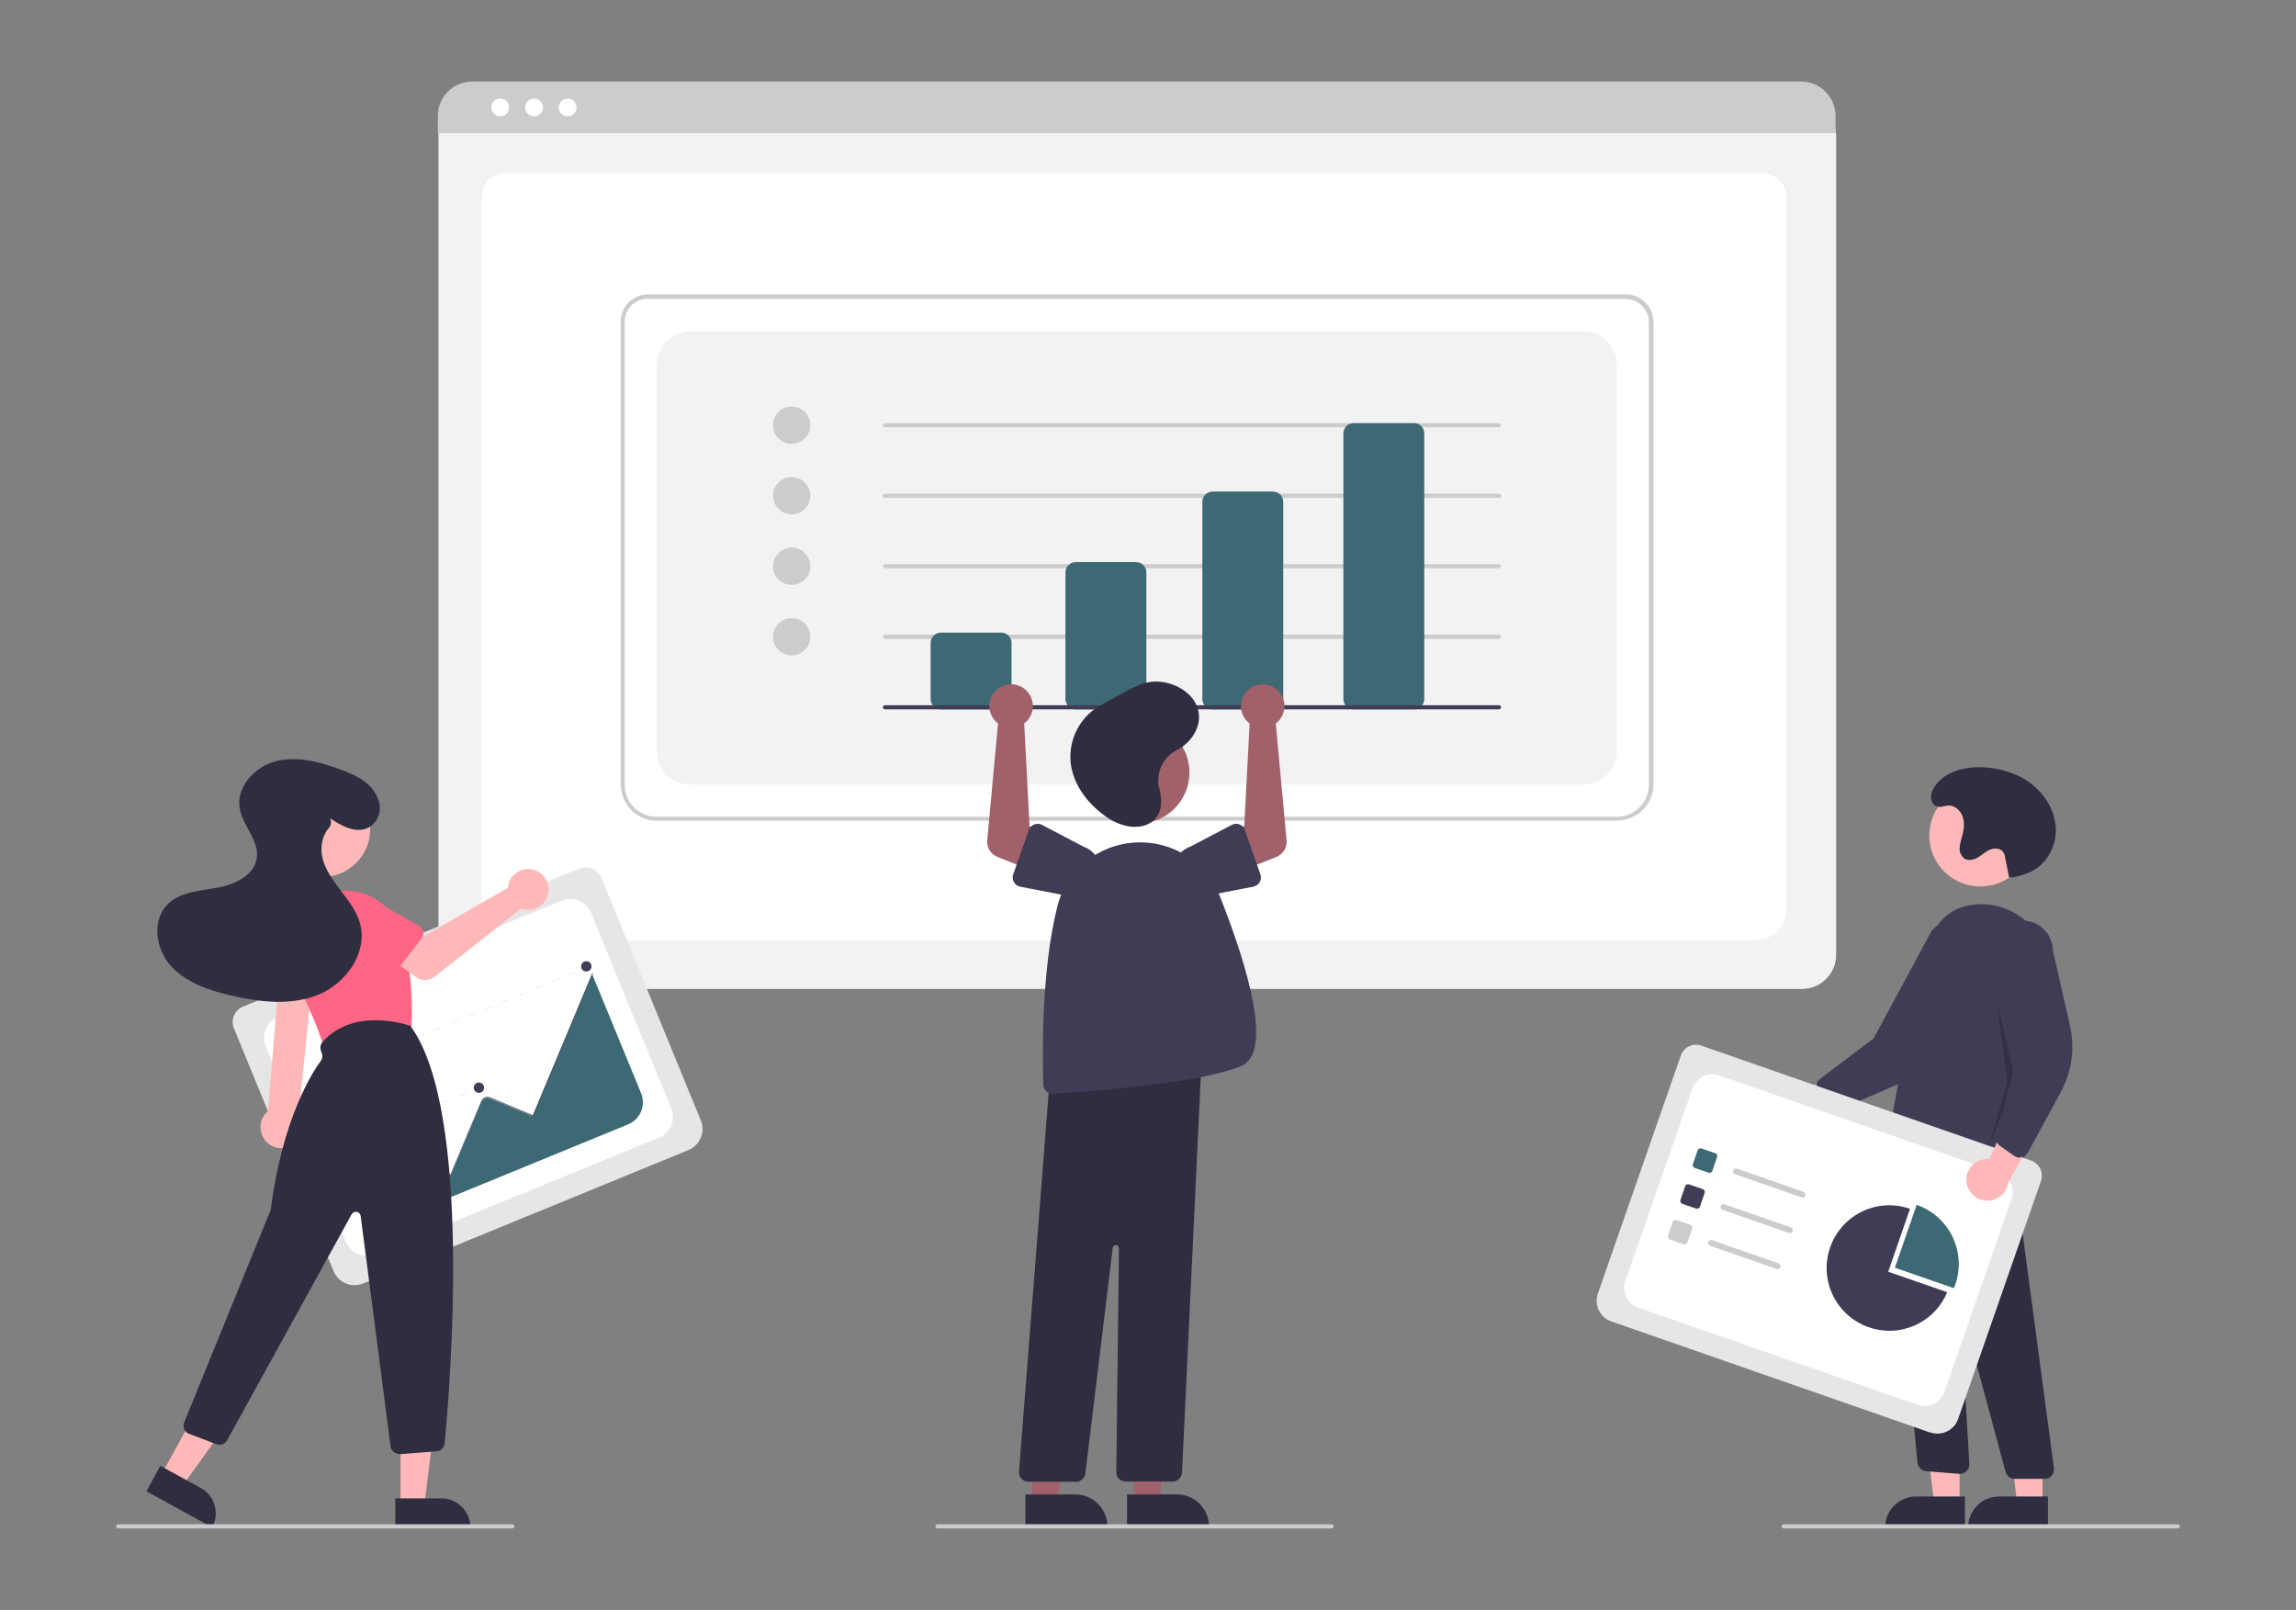 <?xml version="1.0" encoding="UTF-8"?>
<svg id="Layer_1" xmlns="http://www.w3.org/2000/svg" version="1.1" viewBox="0 0 1107 776.2">
  <rect x="0" y="0" width="1107" height="776.2" fill="#808080" stroke="none"/>
  <!-- Generator: Adobe Illustrator 29.0.1, SVG Export Plug-In . SVG Version: 2.1.0 Build 192)  -->
  <defs>
    <style>
      .st0 {
        fill: #2f2e41;
      }

      .st1 {
        fill: #fff;
      }

      .st2 {
        fill: #ff6584;
      }

      .st3 {
        fill: #3f3d56;
      }

      .st4 {
        fill: #f2f2f2;
      }

      .st5 {
        fill: #ffb8b8;
      }

      .st6 {
        fill: #3c6973;
      }

      .st7 {
        isolation: isolate;
        opacity: .2;
      }

      .st8 {
        fill: #a0616a;
      }

      .st9 {
        fill: #ccc;
      }

      .st10 {
        fill: #e6e6e6;
      }
    </style>
  </defs>
  <path class="st4" d="M868.7,476.8H227.9c-9.1,0-16.5-7.4-16.5-16.5V65.2c0-6.7,5.4-12.1,12.1-12.1h649.5c6.8,0,12.3,5.5,12.3,12.3v394.9c0,9.1-7.4,16.5-16.5,16.5Z"/>
  <path class="st1" d="M845.3,453.4H248.1c-8.8,0-15.9-6.7-15.9-14.9V94.5c0-6.1,5.3-11,11.8-11h605.3c6.6,0,12,5,12,11.2v343.9c0,8.2-7.1,14.9-15.9,14.9Z"/>
  <path class="st9" d="M885,64.2H211.1v-8.4c0-9.1,7.4-16.5,16.6-16.5h640.7c9.1,0,16.5,7.4,16.6,16.5v8.4Z"/>
  <circle class="st1" cx="241.2" cy="51.8" r="4.3"/>
  <circle class="st1" cx="257.5" cy="51.8" r="4.3"/>
  <circle class="st1" cx="273.7" cy="51.8" r="4.3"/>
  <path class="st9" d="M779.6,395.7h-462.8c-9.7,0-17.5-7.8-17.5-17.5v-223.2c0-7.2,5.9-13.1,13.1-13.1h471.5c7.3,0,13.3,6,13.3,13.3v222.9c0,9.7-7.8,17.5-17.5,17.5ZM312.3,144c-6.1,0-11.1,5-11.1,11.1v223.2c0,8.6,6.9,15.5,15.5,15.5h462.8c8.6,0,15.5-6.9,15.5-15.5v-222.9c0-6.2-5.1-11.3-11.3-11.3h-471.5Z"/>
  <path class="st4" d="M332.7,378.2h430.8c8.8,0,16-7.2,16-16v-186.5c0-8.8-7.2-16-16-16h-430.8c-8.8,0-16,7.2-16,16v186.5c0,8.8,7.2,16,16,16Z"/>
  <circle class="st9" cx="381.7" cy="205" r="9"/>
  <circle class="st9" cx="381.7" cy="239" r="9"/>
  <circle class="st9" cx="381.7" cy="273" r="9"/>
  <circle class="st9" cx="381.7" cy="307" r="9"/>
  <path class="st9" d="M722.7,206h-296c-.6,0-1-.4-1-1s.4-1,1-1h296c.6,0,1,.4,1,1s-.4,1-1,1Z"/>
  <path class="st9" d="M722.7,240h-296c-.6,0-1-.4-1-1s.4-1,1-1h296c.6,0,1,.4,1,1s-.4,1-1,1Z"/>
  <path class="st9" d="M722.7,274h-296c-.6,0-1-.4-1-1s.4-1,1-1h296c.6,0,1,.4,1,1s-.4,1-1,1Z"/>
  <path class="st9" d="M722.7,308h-296c-.6,0-1-.4-1-1s.4-1,1-1h296c.6,0,1,.4,1,1s-.4,1-1,1Z"/>
  <path class="st6" d="M482.7,342h-29c-2.8,0-5-2.2-5-5v-27c0-2.8,2.2-5,5-5h29c2.8,0,5,2.2,5,5v27c0,2.8-2.2,5-5,5Z"/>
  <path class="st6" d="M547.7,342h-29c-2.8,0-5-2.2-5-5v-61c0-2.8,2.2-5,5-5h29c2.8,0,5,2.2,5,5v61c0,2.8-2.2,5-5,5Z"/>
  <path class="st6" d="M613.7,342h-29c-2.8,0-5-2.2-5-5v-95c0-2.8,2.2-5,5-5h29c2.8,0,5,2.2,5,5v95c0,2.8-2.2,5-5,5Z"/>
  <path class="st6" d="M681.7,342h-29c-2.8,0-5-2.2-5-5v-128c0-2.8,2.2-5,5-5h29c2.8,0,5,2.2,5,5v128c0,2.8-2.2,5-5,5Z"/>
  <path class="st3" d="M722.7,342h-296c-.6,0-1-.4-1-1s.4-1,1-1h296c.6,0,1,.4,1,1s-.4,1-1,1Z"/>
  <path class="st5" d="M852.7,528.5c3.1-4.6,9.3-5.9,13.9-2.8.5.3,1,.7,1.4,1.1l31.8-16.4-2,18.5-29.9,12.7c-4.1,3.8-10.5,3.5-14.3-.6-3.2-3.4-3.6-8.6-1-12.5Z"/>
  <path class="st3" d="M880,535.4c-.7-.6-1.3-1.3-1.5-2.2l-2.5-8.2c-.6-1.8,0-3.8,1.6-4.9l25.7-19.4,27.9-51.7c4.9-6.3,14-7.5,20.3-2.6,6.3,4.9,7.5,14,2.6,20.3h0l-15.9,33.5c-4.8,10.2-13.1,18.2-23.5,22.7l-30.2,13.1c-1.2.5-2.5.5-3.7,0-.3-.1-.6-.3-.9-.5Z"/>
  <circle class="st5" cx="954.8" cy="402.8" r="24.6"/>
  <polygon class="st5" points="944.8 725 932.6 725 926.7 677.7 944.8 677.7 944.8 725"/>
  <path class="st0" d="M923.8,721.5h23.6v14.9h-38.5c0-8.2,6.7-14.9,14.9-14.9Z"/>
  <polygon class="st5" points="984.8 725 972.6 725 966.7 677.7 984.8 677.7 984.8 725"/>
  <path class="st0" d="M963.8,721.5h23.6v14.9h-38.5c0-8.2,6.7-14.9,14.9-14.9h0Z"/>
  <path class="st0" d="M985.7,713h-14.4c-2,0-3.8-1.4-4.3-3.3l-20.7-76.7c0-.3-.3-.4-.6-.4-.2,0-.4.3-.4.5l4.2,72.7c.1,2.5-1.8,4.6-4.2,4.8-.2,0-.4,0-.6,0l-16.1-1.3c-2.1-.2-3.8-1.8-4.1-4l-14.7-152.7,5.7,3.4,53.3-9.1,21.5,161c.3,2.5-1.4,4.7-3.9,5.1-.2,0-.4,0-.6,0Z"/>
  <path class="st3" d="M927.5,568.7c-5.9,0-11.6-1.7-16.7-4.7-1.6-.9-2.4-2.8-2.1-4.6,1.9-11.5,11.7-70.4,20.6-102.5,3.6-13.1,11.7-20.1,23.9-20.9,17.9-1.2,33.7,12.8,35.4,31.2,2.9,32.4-8.9,78.6-14.2,96.9-.7,2.4-3.2,3.8-5.6,3.1-.6-.2-1.1-.4-1.5-.8l-10.7-8.3c-1.4-1-3.3-1-4.5.2-9,8-17.5,10.5-24.6,10.5Z"/>
  <polygon class="st7" points="962.8 483 971.8 521 958.8 553 967.8 522 962.8 483"/>
  <path class="st0" d="M968.8,423c2.2,0,4.4-.4,6.4-1.2.9-.3,1.8-.6,2.7-1,7.9-3,13.1-11.4,13.3-19.9s-4.2-16.6-10.7-22.1-14.9-8.2-23.3-8.8c-9.1-.7-19.3,1.6-24.4,9.2-1.3,2-2.3,4.5-1.5,6.9.2.7.7,1.4,1.2,1.9,2.3,2,4.5.5,6.8.4,3.2-.2,6,2.4,7,5.4s.6,6.3-.3,9.4c-.6,1.8-1,3.8-1.2,5.7-.1,2,.8,3.9,2.4,5.1,2,1.2,4.6.5,6.6-.7s3.7-2.9,5.8-3.7,5-.7,6.3,1.3c.4.7.7,1.5.8,2.3,1.1,5.1.9,4.8,2,9.9h0Z"/>
  <path class="st10" d="M930.7,690.7l-153.8-53.6c-5.5-1.9-8.4-7.9-6.5-13.4l40-114.8c1.4-4,5.8-6.2,9.8-4.8l159,55.4c4.1,1.4,6.3,5.9,4.8,10l-39.9,114.6c-1.9,5.5-7.9,8.4-13.4,6.5Z"/>
  <path class="st1" d="M790,630.5l134.5,46.8c5.3,1.9,11.2-1,13-6.3l32.3-92.7c1.9-5.3-1-11.2-6.3-13h0l-134.5-46.8c-5.3-1.9-11.2,1-13,6.3l-32.3,92.7c-1.9,5.3,1,11.2,6.3,13Z"/>
  <path class="st6" d="M823.8,565.4l-6.7-2.3c-.8-.3-1.1-1.1-.9-1.8l2.3-6.7c.3-.8,1.1-1.1,1.8-.9l6.7,2.3c.8.3,1.1,1.1.9,1.8l-2.3,6.7c-.3.8-1.1,1.1-1.8.9Z"/>
  <path class="st3" d="M817.8,582.7l-6.7-2.3c-.8-.3-1.1-1.1-.9-1.8l2.3-6.7c.3-.8,1.1-1.1,1.8-.9l6.7,2.3c.8.3,1.1,1.1.9,1.8l-2.3,6.7c-.3.8-1.1,1.1-1.8.9Z"/>
  <path class="st9" d="M811.8,599.9l-6.7-2.3c-.8-.3-1.1-1.1-.9-1.8l2.3-6.7c.3-.8,1.1-1.1,1.8-.9l6.7,2.3c.8.3,1.1,1.1.9,1.8l-2.3,6.7c-.3.8-1.1,1.1-1.8.9Z"/>
  <path class="st9" d="M868.6,577.3l-32.1-11.2c-.8-.3-1.1-1.1-.9-1.8.3-.8,1.1-1.1,1.8-.9l32.1,11.2c.8.3,1.1,1.1.9,1.8-.3.8-1.1,1.1-1.8.9Z"/>
  <path class="st9" d="M862.6,594.5l-32.1-11.2c-.8-.3-1.1-1.1-.9-1.8s1.1-1.1,1.8-.9h0l32.1,11.2c.8.3,1.1,1.1.9,1.8s-1.1,1.1-1.8.9Z"/>
  <path class="st9" d="M856.6,611.8l-32.1-11.2c-.8-.3-1.1-1.1-.9-1.8s1.1-1.1,1.8-.9h0l32.1,11.2c.8.3,1.1,1.1.9,1.8s-1.1,1.1-1.8.9Z"/>
  <path class="st6" d="M942,621.1c.2-.6.5-1.1.7-1.7,5.5-15.8-2.8-33-18.6-38.5l-10.5,30.3,28.5,9.9Z"/>
  <path class="st3" d="M910.4,613.1l10.5-30.3c-15.8-5.5-33,2.8-38.5,18.6s2.8,33,18.6,38.5c15.1,5.3,31.7-2.1,37.8-16.9l-28.5-9.9Z"/>
  <path class="st5" d="M948.1,569.6c-.5-5.5,3.7-10.4,9.2-10.8.6,0,1.2,0,1.8,0l14.9-32.5,9.8,15.7-15.6,28.4c-.9,5.5-6.1,9.3-11.6,8.4-4.6-.8-8.1-4.6-8.5-9.2h0Z"/>
  <path class="st3" d="M973.9,558.2c-.9,0-1.8-.3-2.6-.8l-7-4.9c-1.6-1.1-2.3-3-1.8-4.9l8.3-31.2-10-57.9c0-8,6.4-14.5,14.4-14.6s14.5,6.4,14.6,14.4l8.2,36.1c2.5,11,.9,22.5-4.5,32.3l-15.7,28.9c-.6,1.1-1.7,1.9-2.9,2.2-.3,0-.7.1-1,.1Z"/>
  <path class="st9" d="M1050,736.9h-190c-.6,0-1-.4-1-1s.4-1,1-1h190c.6,0,1,.4,1,1s-.4,1-1,1Z"/>
  <polygon class="st8" points="546.5 724.5 558.8 724.5 564.6 677.2 546.5 677.2 546.5 724.5"/>
  <path class="st0" d="M543.4,720.5h24.1s0,0,0,0c8.5,0,15.4,6.9,15.4,15.4h0v.5h-39.5s0-15.9,0-15.9Z"/>
  <polygon class="st8" points="497.5 724.5 509.8 724.5 515.6 677.2 497.5 677.2 497.5 724.5"/>
  <path class="st0" d="M494.4,720.5h24.1s0,0,0,0c8.5,0,15.4,6.9,15.4,15.4h0v.5h-39.5s0-15.9,0-15.9Z"/>
  <circle class="st8" cx="549" cy="372.6" r="24.6" transform="translate(93.3 854.8) rotate(-80.8)"/>
  <path class="st0" d="M565.5,714.3h-22.8c-2.5,0-4.5-2-4.5-4.5,0,0,0,0,0,0l1.3-108c0-.8-.7-1.5-1.5-1.5-.8,0-1.4.6-1.5,1.3l-13.2,108.8c-.3,2.3-2.2,4-4.5,4h-23c-2.5,0-4.5-2-4.5-4.5,0-.1,0-.2,0-.4l15.2-194.1h.4s72.6-7.9,72.6-7.9l-9.6,202.5c-.1,2.4-2.1,4.3-4.5,4.3Z"/>
  <path class="st3" d="M507.5,527.3c-2.4,0-4.4-1.9-4.5-4.4-.4-12.3-1.1-54.7,6.8-85.9,4.4-17.5,19.8-30,37.8-30.8h0c17.7-1,34.1,9.5,40.6,26,13.3,33.7,25.8,75.2,10.2,81.8-20.5,8.5-74.5,12.3-90.6,13.3,0,0-.2,0-.3,0Z"/>
  <path class="st8" d="M601.3,347.7c.4.4.8.8,1.2,1.1l-2.6,49.5-10.7,5.5,6.2,17.3,19.9-7.9c3.3-1.3,5.4-4.6,5-8.2l-5.2-56.2c4.6-3.5,5.6-10,2.1-14.7-3.5-4.6-10-5.6-14.7-2.1-4.6,3.5-5.6,10-2.1,14.7.3.3.5.7.8,1h0Z"/>
  <path class="st3" d="M600.2,400.2l7.5,21.4c.8,2.3-.4,4.9-2.8,5.7-.2,0-.4.1-.6.2l-22.2,4.3c-6.5,2.3-13.6-1.2-15.9-7.7-2.2-6.5,1.2-13.6,7.7-15.9l20-10.5c2.2-1.2,4.9-.3,6.1,1.9.1.2.2.4.3.6h0Z"/>
  <path class="st8" d="M495,347.7c-.4.4-.8.8-1.2,1.1l2.6,49.5,10.7,5.5-6.2,17.3-19.9-7.9c-3.3-1.3-5.4-4.6-5-8.2l5.2-56.2c-4.6-3.5-5.6-10-2.1-14.7,3.5-4.6,10-5.6,14.7-2.1,4.6,3.5,5.6,10,2.1,14.7-.3.3-.5.7-.8,1h0Z"/>
  <path class="st3" d="M498.7,397.5c1.2-.5,2.6-.4,3.7.2l20,10.5c6.5,2.3,9.9,9.4,7.6,15.9-2.3,6.5-9.4,9.9-15.9,7.7l-22.2-4.3c-2.4-.5-4-2.8-3.6-5.3,0-.2,0-.4.2-.6l7.5-21.4c.4-1.2,1.4-2.2,2.6-2.7Z"/>
  <path class="st0" d="M558.5,376.8c-.3-6.4,3.3-12.4,9-15.2,7.5-3.9,12.2-12.1,10.1-19.6-2.6-9.6-15.7-15.8-26.3-12.5-2.9,1-5.6,2.3-8.3,3.8l-6.9,3.7c-3,1.5-5.8,3.2-8.5,5-8.3,6.1-12.6,16.3-11.3,26.5,1.4,9.8,7.8,18.7,16.5,24.9,3.3,2.5,7.2,4.2,11.3,5,4.2.7,8.9,0,11.9-2.7,4.8-4.1,4.3-10.9,2.7-16.6-.2-.8-.3-1.6-.4-2.4Z"/>
  <path class="st9" d="M642,736.9h-190c-.6,0-1-.4-1-1s.4-1,1-1h190c.6,0,1,.4,1,1s-.4,1-1,1Z"/>
  <path class="st10" d="M331.9,554.5l-156.8,64.3c-5.6,2.3-12-.4-14.3-6l-48-117c-1.7-4.1.3-8.8,4.4-10.5l162.1-66.5c4.2-1.7,9,.3,10.7,4.5l47.9,116.9c2.3,5.6-.4,12-6,14.3Z"/>
  <path class="st1" d="M180.8,604.6l137.1-56.2c5.4-2.2,8-8.4,5.8-13.9h0l-38.8-94.5c-2.2-5.4-8.4-8-13.9-5.8h0l-137.1,56.2c-5.4,2.2-8,8.4-5.8,13.9h0s38.8,94.5,38.8,94.5c2.2,5.4,8.4,8,13.9,5.8Z"/>
  <rect class="st10" x="282.2" y="466.2" width="2.2" height=".4" transform="translate(-155.8 142.4) rotate(-22.3)"/>
  <path class="st10" d="M278.2,468.7l-4.1,1.7v-.3c-.1,0,3.9-1.7,3.9-1.7v.3ZM270.1,472l-4.1,1.7v-.3c-.1,0,3.9-1.7,3.9-1.7v.3ZM262,475.3l-4.1,1.7v-.3c-.1,0,3.9-1.7,3.9-1.7v.3ZM253.8,478.7l-4.1,1.7v-.3c-.1,0,3.9-1.7,3.9-1.7v.3ZM245.7,482l-4.1,1.7v-.3c-.1,0,3.9-1.7,3.9-1.7v.3ZM237.5,485.4l-4.1,1.7v-.3c-.1,0,3.9-1.7,3.9-1.7v.3ZM229.4,488.7l-4.1,1.7v-.3c-.1,0,3.9-1.7,3.9-1.7v.3ZM221.2,492l-4.1,1.7v-.3c-.1,0,3.9-1.7,3.9-1.7v.3ZM213.1,495.4l-4.1,1.7v-.3c-.1,0,3.9-1.7,3.9-1.7v.3ZM205,498.7l-4.1,1.7v-.3c-.1,0,3.9-1.7,3.9-1.7v.3ZM196.8,502.1l-4.1,1.7v-.3c-.1,0,3.9-1.7,3.9-1.7v.3ZM188.7,505.4l-4.1,1.7v-.3c-.1,0,3.9-1.7,3.9-1.7v.3ZM180.5,508.7l-4.1,1.7v-.3c-.1,0,3.9-1.7,3.9-1.7v.3ZM172.4,512.1l-4.1,1.7v-.3c-.1,0,3.9-1.7,3.9-1.7v.3ZM164.2,515.4l-4.1,1.7v-.3c-.1,0,3.9-1.7,3.9-1.7v.3ZM156.1,518.8l-4.1,1.7v-.3c-.1,0,3.9-1.7,3.9-1.7v.3Z"/>
  <rect class="st10" x="145.8" y="522.2" width="2.2" height=".4" transform="translate(-187.3 94.8) rotate(-22.3)"/>
  <rect class="st10" x="228.8" y="524.6" width="2.2" height=".4" transform="translate(-182 126.5) rotate(-22.3)"/>
  <path class="st10" d="M224.9,527l-4,1.6v-.3c-.1,0,3.9-1.6,3.9-1.6v.3ZM216.9,530.3l-4,1.6v-.3c-.1,0,3.9-1.6,3.9-1.6v.3ZM208.9,533.6l-4,1.6v-.3c-.1,0,3.9-1.6,3.9-1.6v.3ZM200.9,536.9l-4,1.6v-.3c-.1,0,3.9-1.6,3.9-1.6v.3ZM192.9,540.2l-4,1.6v-.3c-.1,0,3.9-1.6,3.9-1.6v.3ZM184.8,543.5l-4,1.6v-.3c-.1,0,3.9-1.6,3.9-1.6v.3ZM176.8,546.8l-4,1.6v-.3c-.1,0,3.9-1.6,3.9-1.6v.3ZM168.8,550.1l-4,1.6v-.3c-.1,0,3.9-1.6,3.9-1.6v.3Z"/>
  <rect class="st10" x="158.6" y="553.4" width="2.2" height=".4" transform="translate(-198.2 102) rotate(-22.3)"/>
  <rect class="st10" x="195.6" y="555.5" width="2.2" height=".4" transform="translate(-196.2 116.2) rotate(-22.3)"/>
  <path class="st10" d="M191.6,558l-4.1,1.7v-.3c-.1,0,4-1.7,4-1.7v.3ZM183.3,561.4l-4.1,1.7v-.3c-.1,0,4-1.7,4-1.7v.3ZM175.1,564.7l-4.1,1.7v-.3c-.1,0,4-1.7,4-1.7v.3Z"/>
  <rect class="st10" x="164.7" y="568.2" width="2.2" height=".4" transform="translate(-203.3 105.4) rotate(-22.3)"/>
  <rect class="st10" x="205.9" y="580.7" width="2.2" height=".4" transform="translate(-205 122) rotate(-22.3)"/>
  <path class="st10" d="M201.9,583.2l-4.1,1.7v-.3c-.1,0,4-1.7,4-1.7v.3ZM193.7,586.6l-4.1,1.7v-.3c-.1,0,4-1.7,4-1.7v.3ZM185.4,590l-4.1,1.7v-.3c-.1,0,4-1.7,4-1.7v.3Z"/>
  <rect class="st10" x="175" y="593.4" width="2.2" height=".4" transform="translate(-212.1 111.3) rotate(-22.3)"/>
  <path class="st6" d="M186.6,589.8l116.2-47.7c5.9-2.4,8.7-9.1,6.3-15l-23.5-57.2h-.2c0,.1-28.5,68.3-28.5,68.3l-21.1-8.8c-.8-.3-1.7-.3-2.4.2-.6.3-1,.8-1.2,1.4l-14.9,35.7-15.5-6.5c-1.4-.6-3,0-3.6,1.5h0c0,.2-9.6,23.6-11.4,28.1Z"/>
  <path class="st3" d="M186.3,590.3h-.3c0-.1,12-28.7,12-28.7.7-1.6,2.5-2.3,4-1.7l15.2,6.3,14.9-35.5c.7-1.6,2.5-2.3,4-1.7l20.8,8.7,28.7-68.5h.3c0,.1-28.8,69-28.8,69l-21.2-8.9c-1.4-.6-3,0-3.6,1.5h0s-15,35.9-15,35.9l-15.5-6.5c-1.4-.6-3,0-3.6,1.5l-12,28.6Z"/>
  <circle class="st3" cx="197.7" cy="555.3" r="2.5"/>
  <circle class="st3" cx="230.9" cy="524.4" r="2.5"/>
  <circle class="st3" cx="282.7" cy="465.9" r="2.5"/>
  <path class="st5" d="M140.4,552.4c5-2.5,7-8.5,4.5-13.5-.3-.5-.6-1-.9-1.5l7.5-73.8h-16.3l-6,72.1c-4.3,3.6-4.8,10-1.2,14.3,3,3.6,8.1,4.6,12.3,2.5h0Z"/>
  <circle class="st5" cx="155.4" cy="399.7" r="23.1"/>
  <path class="st2" d="M159.7,506.5c-1.9,0-3.6-1.3-4.1-3.1-1.8-6.7-6.7-18.1-14.3-33.8-6.8-13.9-1-30.6,12.9-37.4,1-.5,1.9-.9,3-1.2h0c14.6-5.1,30.5,2.5,35.7,17.1,0,.3.2.5.3.8,5.9,18.6,5.6,38.4,5.2,46.1-.1,1.9-1.5,3.5-3.3,3.9l-34.4,7.5c-.3,0-.6,0-.9,0Z"/>
  <polygon class="st5" points="193.1 725.7 204.6 725.7 210.1 681.3 193.1 681.3 193.1 725.7"/>
  <path class="st0" d="M226.8,736.4h-36.2s0-14,0-14h22.2c7.7,0,14,6.3,14,14h0Z"/>
  <polygon class="st5" points="77.9 710.8 88 716.3 114.2 680 99.3 671.8 77.9 710.8"/>
  <path class="st0" d="M102.3,736.4l-31.7-17.4h0l6.7-12.3h0l19.5,10.7c6.8,3.7,9.2,12.2,5.5,19h0Z"/>
  <path class="st0" d="M192.5,701c-2.1,0-3.9-1.6-4.2-3.7l-14.4-111c-.2-1.3-1.3-2.2-2.6-2-.7,0-1.4.5-1.8,1.2l-60,108.9c-1,1.8-3.2,2.7-5.2,1.9l-13.1-5c-2.2-.8-3.3-3.3-2.4-5.5,0,0,0,0,0,0l41.6-102.2c.1-.3.2-.5.2-.8,5.6-43.6,20-65.8,24.2-71.5.6-.9.8-2,.5-3l-.6-1.8c-.5-1.4-.2-3,.8-4.1,15.3-17.5,42.1-7.9,42.4-7.8h.1s0,.2,0,.2c30,41.1,18.9,174.7,16.4,201.1-.2,2-1.8,3.7-3.9,3.8l-17.7,1.4c-.1,0-.2,0-.3,0Z"/>
  <path class="st5" d="M245.1,426.5c-.1.5-.2,1-.2,1.5l-40.4,23.3-9.8-5.6-10.5,13.7,16.4,11.7c2.7,1.9,6.4,1.8,9-.2l41.6-32.8c5.1,1.9,10.8-.7,12.7-5.8,1.9-5.1-.7-10.8-5.8-12.7-5.1-1.9-10.8.7-12.7,5.8-.1.4-.3.8-.4,1.2h0Z"/>
  <path class="st2" d="M203.2,452.5l-13,16.9c-1.4,1.8-4.1,2.2-5.9.8-.2-.1-.3-.3-.5-.4l-14.8-15.3c-5.1-4-6-11.4-2-16.5,4-5.1,11.3-6,16.4-2.1l18.5,10.4c2,1.1,2.8,3.7,1.6,5.8-.1.2-.2.4-.3.5h0Z"/>
  <path class="st2" d="M152.6,481.9l-21-3.8c-2.3-.4-3.8-2.6-3.4-4.9,0-.2,0-.4.2-.6l6.8-20.2c1.2-6.4,7.3-10.6,13.7-9.4,6.4,1.2,10.6,7.3,9.4,13.6l-.7,21.2c0,2.3-2,4.2-4.4,4.1-.2,0-.4,0-.6,0h0Z"/>
  <path class="st0" d="M159,394.4c5.9,4.1,13.7,8.2,19.8,3.9,3.9-3,5.4-8.1,3.6-12.7-2.9-8.3-10.9-11.9-18.5-14.7-9.9-3.6-20.7-6.5-30.9-3.9s-19.3,12.5-17.4,22.9c1.5,8.4,9.4,15.3,8.2,23.7-1.1,8.5-10.7,12.9-19.1,14.4s-17.8,2-23.9,8c-7.7,7.7-5.8,21.5,1.5,29.6,7.3,8.1,18.2,11.8,28.8,14.3,14.1,3.3,29.3,5.1,42.6-.4s23.7-20.3,19.9-34.3c-1.6-5.9-5.5-10.8-9.2-15.7s-7.5-9.9-8.9-15.8c-1.2-4.9-.3-10.7,3-14.4,1.2-1.3,1.4-3.3.6-4.9h0Z"/>
  <path class="st9" d="M247,736.9H57c-.6,0-1-.4-1-1s.4-1,1-1h190c.6,0,1,.4,1,1s-.4,1-1,1Z"/>
</svg>